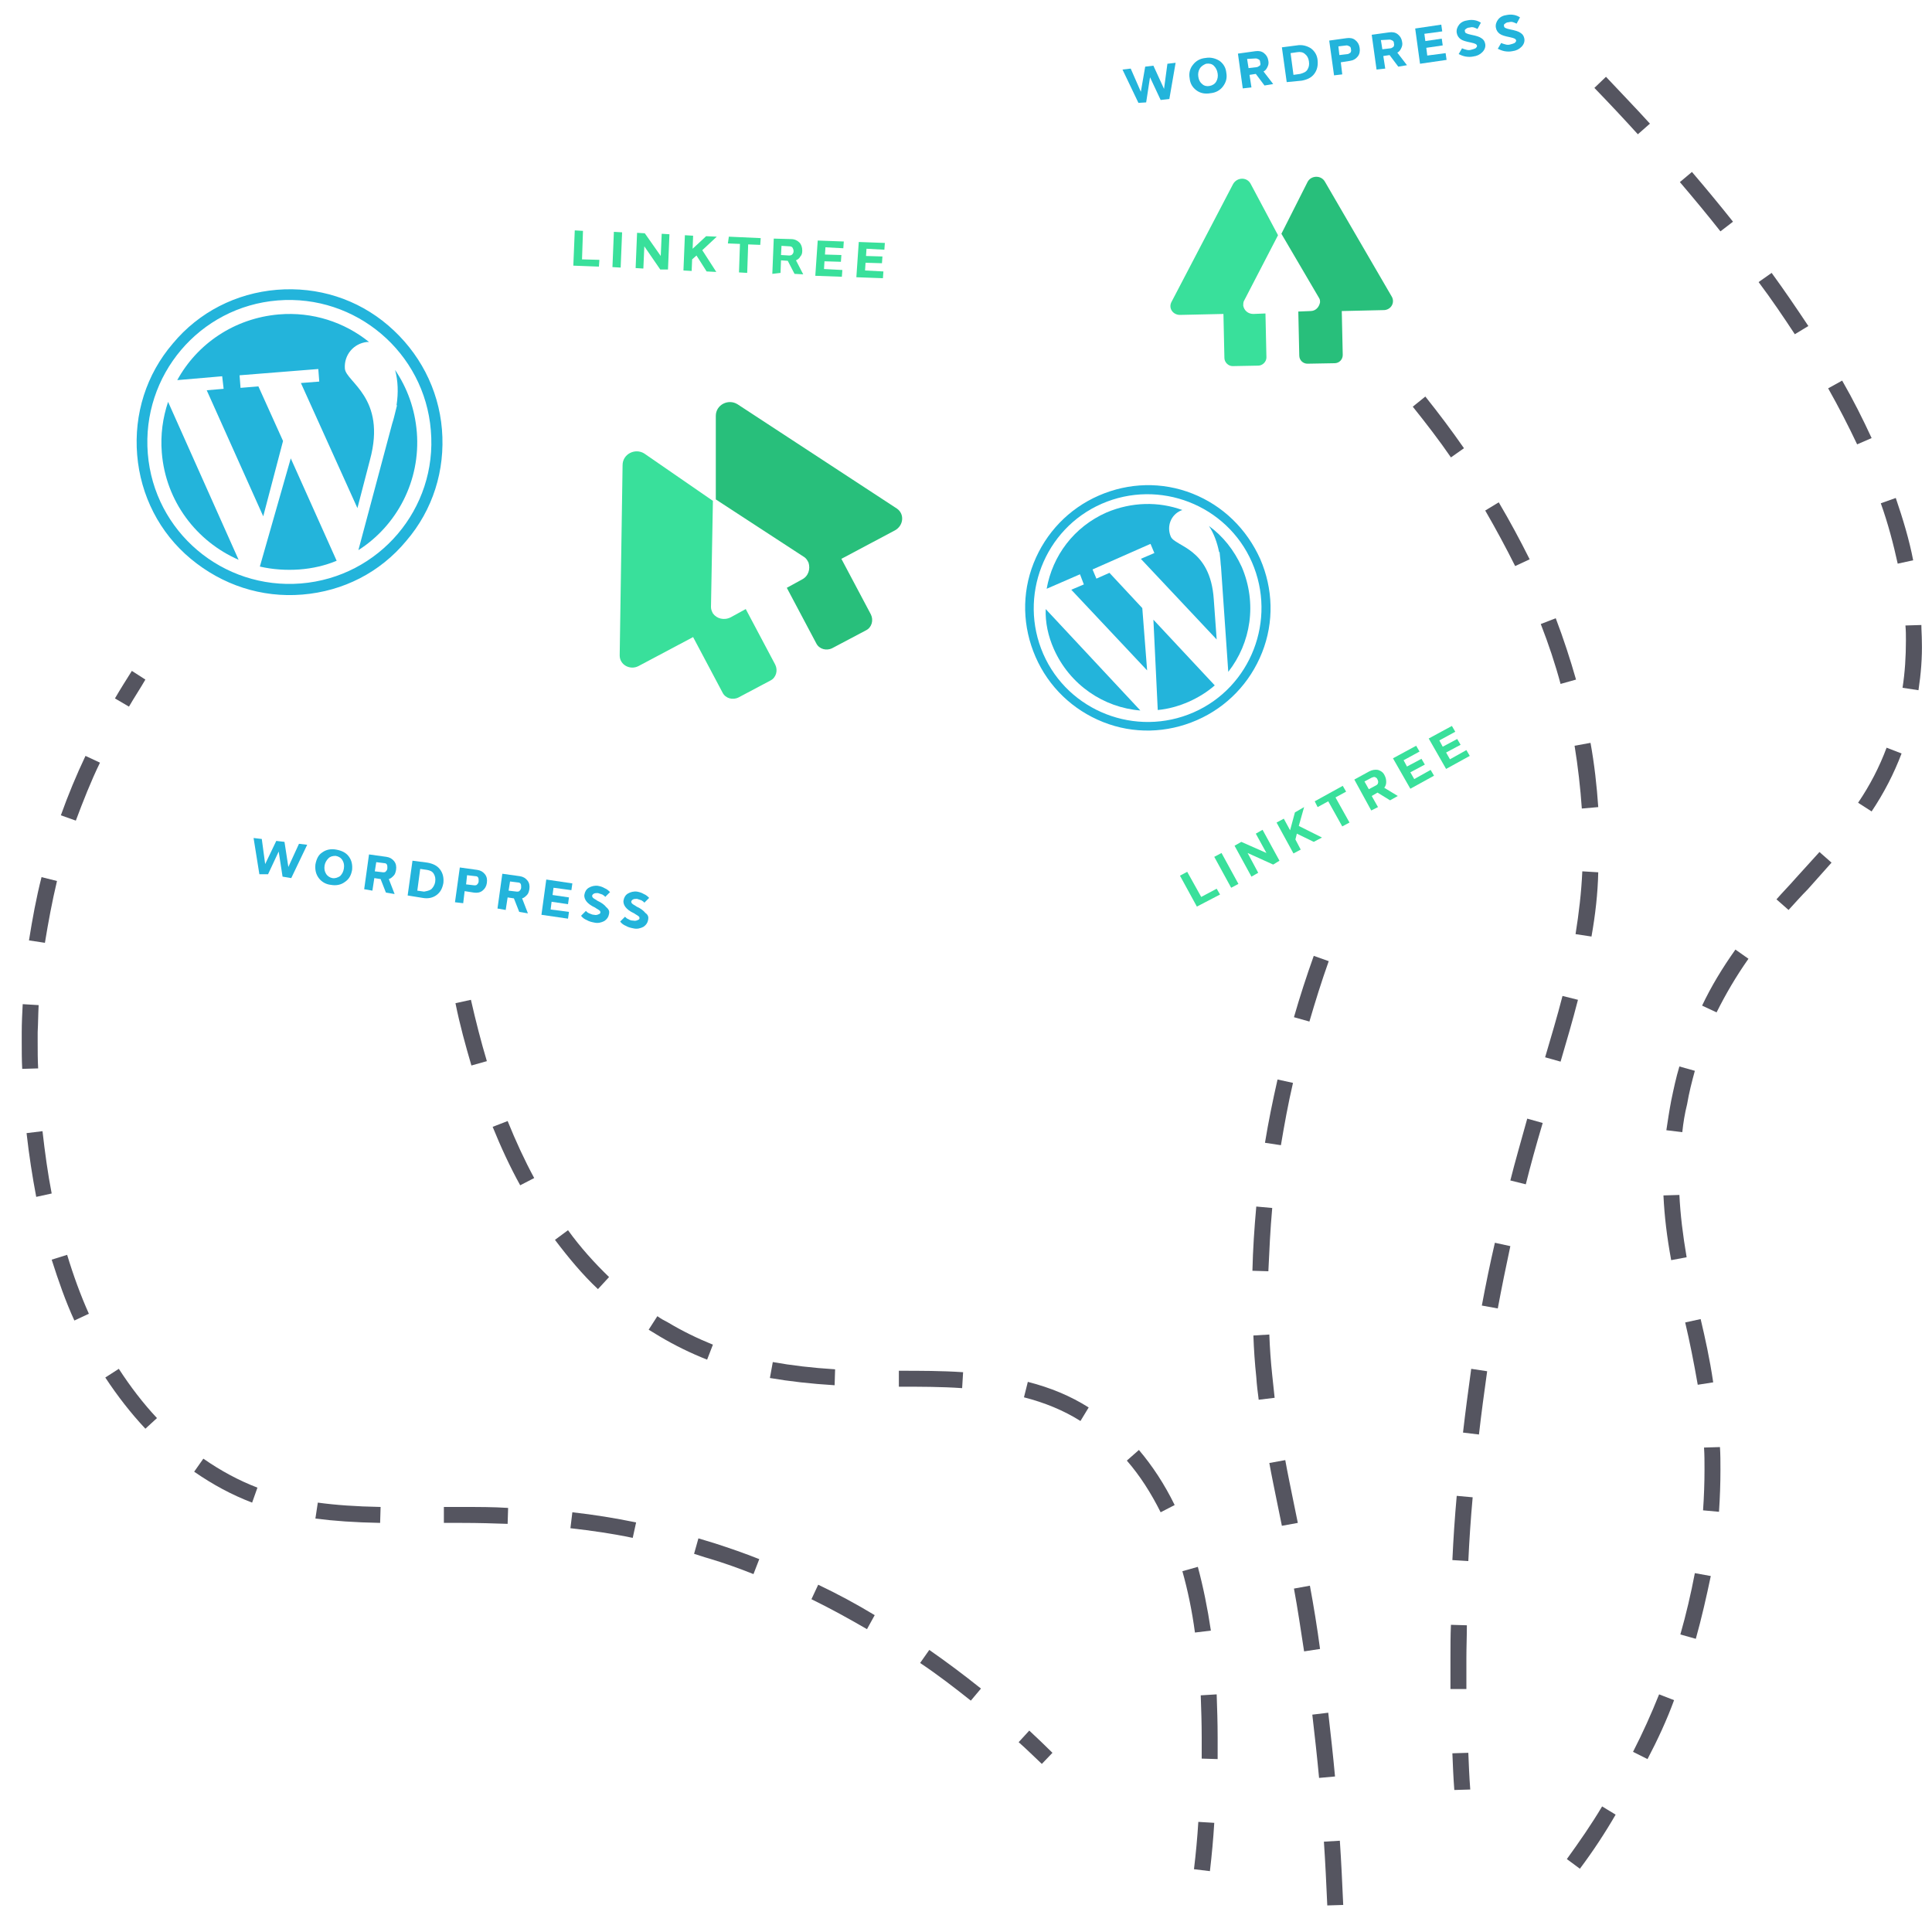 <?xml version="1.0" encoding="utf-8"?>
<!-- Generator: Adobe Illustrator 24.3.0, SVG Export Plug-In . SVG Version: 6.00 Build 0)  -->
<svg version="1.1" id="Camada_1" xmlns="http://www.w3.org/2000/svg" xmlns:xlink="http://www.w3.org/1999/xlink" x="0px" y="0px"
	 width="400px" height="400px" viewBox="0 0 400 400" style="enable-background:new 0 0 400 400;" xml:space="preserve">
<style type="text/css">
	.st0{fill:#23B4DB;}
	.st1{fill:#39E09B;}
	.st2{fill:#28BF7B;}
	.st3{fill:#555560;}
</style>
<g>
	<g>
		<path class="st0" d="M46.3,80.5l-3.5,0.3l11.7,26.1l4.1-15.6l-5.1-11.3l-3.7,0.3l-0.2-2.6l16.3-1.3l0.2,2.6l-3.8,0.3L74,105.2
			l2.6-10c3.5-12.9-5-16.1-5.2-18.9c-0.2-2.8,1.8-5.2,4.6-5.5c0.2,0,0.3,0,0.4,0c-5.1-4.1-11.7-6.3-18.7-5.7
			c-9.2,0.8-16.9,6.1-21,13.6l9.3-0.8L46.3,80.5L46.3,80.5L46.3,80.5z"/>
		<path class="st0" d="M33.5,93.7c0.8,10.1,7.2,18.4,15.9,22.2L34.8,83.2C33.7,86.5,33.2,90,33.5,93.7z"/>
		<path class="st0" d="M81.8,76.6c0.6,2.2,0.7,4.7,0.3,7.3l0.1,0l-0.3,1.2l0,0c-0.2,0.8-0.4,1.7-0.7,2.6l-7,26.2
			c8-5.1,12.9-14.4,12.1-24.4C85.9,84.6,84.3,80.3,81.8,76.6z"/>
		<path class="st0" d="M53.8,117.3c2.6,0.6,5.4,0.8,8.2,0.6c2.7-0.2,5.3-0.8,7.7-1.8l-9.5-21.2L53.8,117.3z"/>
		<path class="st0" d="M80.4,67.4c-6.4-5.5-14.6-8.1-23.1-7.4c-8.4,0.7-16.1,4.6-21.5,11.1c-5.5,6.4-8.1,14.6-7.4,23.1
			c0.7,8.4,4.6,16.1,11.1,21.5s14.6,8.1,23.1,7.4s16.1-4.6,21.5-11.1c5.5-6.4,8.1-14.6,7.4-23.1C90.8,80.5,86.8,72.9,80.4,67.4z
			 M62.3,120.8c-16.2,1.3-30.4-10.7-31.7-26.9s10.7-30.4,26.9-31.7C73.7,60.9,87.9,73,89.2,89.1C90.6,105.3,78.5,119.5,62.3,120.8z"
			/>
	</g>
</g>
<g>
	<g>
		<path class="st0" d="M224.4,121l-2.6,1.1l15.7,16.7l-1-12.9l-6.8-7.3l-2.7,1.2l-0.8-1.9l12-5.3l0.8,1.9l-2.8,1.2l15.7,16.7
			l-0.6-8.3c-0.7-10.7-8-10.9-8.9-13c-0.9-2.1,0-4.5,2.1-5.4c0.1,0,0.2-0.1,0.3-0.1c-4.9-1.8-10.5-1.7-15.7,0.5
			c-6.8,3-11.2,9-12.4,15.8l6.9-3L224.4,121L224.4,121L224.4,121z"/>
		<path class="st0" d="M218.2,134.4c3.3,7.4,10.3,12.1,17.9,12.7l-19.6-21C216.4,128.9,217,131.7,218.2,134.4z"/>
		<path class="st0" d="M250.3,108.9c1,1.5,1.7,3.4,2.1,5.4l0.1,0l0.1,1l0,0c0.1,0.7,0.1,1.4,0.2,2.1l1.5,21.7c4.7-6,6-14.2,2.8-21.7
			C255.5,113.9,253.2,111,250.3,108.9z"/>
		<path class="st0" d="M239.7,147c2.2-0.2,4.3-0.8,6.4-1.7c2-0.9,3.8-2,5.4-3.4l-12.7-13.6L239.7,147z"/>
		<path class="st0" d="M246.9,102.2c-6.3-2.5-13.2-2.3-19.4,0.4c-6.2,2.7-11,7.7-13.5,14c-2.5,6.3-2.3,13.2,0.4,19.4
			c2.7,6.2,7.7,11,14,13.5s13.2,2.3,19.4-0.4c6.2-2.7,11-7.7,13.5-14c2.5-6.3,2.3-13.2-0.4-19.4
			C258.1,109.5,253.2,104.7,246.9,102.2z M247.1,147.5c-11.9,5.2-25.9-0.2-31.1-12.1s0.2-25.9,12.1-31.1
			c11.9-5.2,25.9,0.2,31.1,12.1C264.4,128.3,259,142.3,247.1,147.5z"/>
	</g>
</g>
<path id="path18" class="st1" d="M133.4,93.9c-1.9-1.2-4.5,0.1-4.5,2.4l-0.6,39.4c0,2,2.2,3.1,3.9,2.2l11.3-6l6.1,11.5
	c0.6,1.2,2.1,1.6,3.3,1l6.6-3.5c1.2-0.6,1.6-2.1,1-3.3l-6.1-11.5l-3.1,1.7c-1.4,0.7-2.9,0.3-3.7-0.8c-0.2-0.4-0.4-0.8-0.4-1.3
	l0.4-22L133.4,93.9z"/>
<path id="path20" class="st2" d="M148.2,86.1c0-2.3,2.6-3.6,4.5-2.4l33,21.6c1.6,1.1,1.4,3.5-0.4,4.5l-11.1,5.9l6.1,11.5
	c0.6,1.2,0.2,2.7-1,3.3l-7,3.7c-1.2,0.6-2.7,0.2-3.3-1l-6.1-11.5l3.1-1.7c1.4-0.7,1.8-2.2,1.4-3.5c-0.2-0.4-0.4-0.8-0.8-1.1
	l-18.4-12L148.2,86.1z"/>
<path id="path18_1_" class="st1" d="M258.9,38c-0.8-1.4-2.8-1.3-3.6,0.1l-12.8,24.5c-0.6,1.3,0.4,2.6,1.8,2.6l9-0.2l0.2,9.1
	c0,0.9,0.8,1.7,1.7,1.7l5.3-0.1c0.9,0,1.7-0.8,1.7-1.7l-0.2-9.1l-2.5,0.1c-1.1,0-1.9-0.7-2.1-1.7c0-0.3,0-0.6,0.1-0.9l7.1-13.7
	L258.9,38z"/>
<path id="path20_1_" class="st2" d="M270.7,37.7c0.7-1.4,2.8-1.5,3.6-0.1l13.9,23.9c0.6,1.2-0.2,2.6-1.6,2.7l-8.8,0.2l0.2,9.1
	c0,0.9-0.7,1.7-1.7,1.7l-5.6,0.1c-0.9,0-1.7-0.7-1.7-1.7l-0.2-9.1l2.5-0.1c1.1,0,1.8-0.8,2-1.8c0-0.3,0-0.6-0.2-0.9l-7.8-13.3
	L270.7,37.7z"/>
<g>
	<path class="st0" d="M53.7,181l-1.2-7.5l1.7,0.2l0.7,5.2l2.3-4.8l1.7,0.2l0.8,5.2l2.2-4.8l1.7,0.2l-3.3,6.9l-1.8-0.3l-0.8-5.2
		l-2.2,4.7L53.7,181z"/>
	<path class="st0" d="M66,181.8c-0.6-0.8-0.8-1.7-0.7-2.8c0.2-1.1,0.6-2,1.4-2.5c0.8-0.6,1.8-0.8,2.9-0.6s2,0.6,2.6,1.4
		c0.6,0.8,0.8,1.7,0.7,2.8c-0.2,1.1-0.6,1.9-1.5,2.5c-0.8,0.6-1.8,0.8-2.9,0.6C67.5,183.1,66.6,182.6,66,181.8z M68,177.7
		c-0.4,0.4-0.7,0.9-0.8,1.5c-0.1,0.7,0,1.2,0.3,1.7c0.3,0.5,0.8,0.8,1.3,0.9c0.6,0.1,1.1-0.1,1.6-0.4c0.4-0.4,0.7-0.9,0.8-1.6
		c0.1-0.7,0-1.2-0.3-1.7c-0.3-0.5-0.8-0.8-1.4-0.9C68.9,177.2,68.4,177.3,68,177.7z"/>
	<path class="st0" d="M75.4,184.1l1-7.2l3.6,0.5c0.7,0.1,1.2,0.4,1.6,0.9c0.4,0.5,0.5,1.1,0.4,1.8c-0.1,0.5-0.2,0.9-0.5,1.2
		c-0.3,0.3-0.6,0.6-1,0.7l1.2,3.1l-1.8-0.3l-1.1-2.8l-1.3-0.2l-0.4,2.6L75.4,184.1z M77.9,178.5l-0.3,1.9l1.7,0.2
		c0.2,0,0.5,0,0.6-0.2c0.2-0.2,0.3-0.4,0.3-0.7c0-0.3,0-0.5-0.1-0.7c-0.1-0.2-0.3-0.3-0.6-0.3L77.9,178.5z"/>
	<path class="st0" d="M84.4,185.4l1-7.2l3.1,0.4c1.1,0.2,2,0.6,2.6,1.4c0.6,0.8,0.8,1.7,0.7,2.8c-0.2,1.1-0.6,1.9-1.4,2.5
		c-0.8,0.6-1.8,0.8-2.9,0.6L84.4,185.4z M89.3,184.1c0.4-0.4,0.7-0.9,0.8-1.5c0.1-0.7,0-1.2-0.3-1.7c-0.3-0.5-0.8-0.7-1.4-0.8
		l-1.4-0.2l-0.6,4.5l1.4,0.2C88.3,184.5,88.9,184.4,89.3,184.1z"/>
	<path class="st0" d="M95.9,187l-1.7-0.2l1-7.2l3.6,0.5c0.7,0.1,1.2,0.4,1.6,0.9c0.4,0.5,0.5,1.1,0.4,1.8c-0.1,0.7-0.4,1.2-0.9,1.6
		c-0.5,0.4-1.1,0.5-1.8,0.4l-1.9-0.3L95.9,187z M96.5,183.1l1.7,0.2c0.2,0,0.5,0,0.6-0.2c0.2-0.2,0.3-0.4,0.3-0.7
		c0-0.3,0-0.5-0.1-0.7c-0.1-0.2-0.3-0.3-0.6-0.3l-1.7-0.2L96.5,183.1z"/>
	<path class="st0" d="M103,188.1l1-7.2l3.6,0.5c0.7,0.1,1.2,0.4,1.6,0.9c0.4,0.5,0.5,1.1,0.4,1.8c-0.1,0.5-0.2,0.9-0.5,1.2
		c-0.3,0.3-0.6,0.6-1,0.7l1.2,3.1l-1.8-0.3l-1.1-2.8l-1.3-0.2l-0.4,2.6L103,188.1z M105.6,182.5l-0.3,1.9l1.7,0.2
		c0.2,0,0.5,0,0.6-0.2c0.2-0.2,0.3-0.4,0.3-0.7c0-0.3,0-0.5-0.1-0.7c-0.1-0.2-0.3-0.3-0.6-0.3L105.6,182.5z"/>
	<path class="st0" d="M113.1,182.1l5.4,0.8l-0.2,1.4l-3.7-0.5l-0.2,1.5l3.4,0.5l-0.2,1.4l-3.4-0.5l-0.2,1.6l3.8,0.5l-0.2,1.4
		l-5.5-0.8L113.1,182.1z"/>
	<path class="st0" d="M126.1,189.2c-0.1,0.6-0.4,1.1-1,1.5c-0.6,0.3-1.3,0.5-2.1,0.3c-0.5-0.1-1-0.2-1.5-0.5
		c-0.5-0.2-0.9-0.5-1.2-0.9l1-1c0.2,0.2,0.4,0.4,0.7,0.5s0.6,0.3,1,0.3c0.4,0.1,0.7,0,0.9-0.1c0.3-0.1,0.4-0.2,0.4-0.4
		c0-0.1,0-0.3-0.2-0.4c-0.2-0.2-0.5-0.3-0.9-0.6c-0.9-0.4-1.5-0.9-1.8-1.3c-0.3-0.4-0.5-0.9-0.4-1.4c0.1-0.6,0.4-1.1,0.9-1.4
		c0.5-0.3,1.2-0.5,1.9-0.4c0.5,0.1,0.9,0.2,1.4,0.5c0.5,0.2,0.8,0.5,1.1,0.8l-1,1c-0.1-0.2-0.3-0.3-0.6-0.5
		c-0.3-0.1-0.6-0.2-0.9-0.3c-0.3,0-0.6,0-0.8,0.1s-0.3,0.2-0.4,0.4c0,0.2,0,0.3,0.2,0.5c0.2,0.2,0.5,0.3,0.9,0.6
		c0.9,0.4,1.5,0.9,1.8,1.3C126.1,188.3,126.2,188.7,126.1,189.2z"/>
	<path class="st0" d="M134.2,190.4c-0.1,0.6-0.4,1.1-1,1.5c-0.6,0.3-1.3,0.5-2.1,0.3c-0.5-0.1-1-0.2-1.5-0.5
		c-0.5-0.2-0.9-0.5-1.2-0.9l1-1c0.2,0.2,0.4,0.4,0.7,0.5c0.3,0.2,0.6,0.3,1,0.3c0.4,0.1,0.7,0,0.9-0.1c0.3-0.1,0.4-0.2,0.4-0.4
		c0-0.1,0-0.3-0.2-0.4c-0.2-0.2-0.5-0.3-0.9-0.6c-0.9-0.4-1.5-0.9-1.8-1.3c-0.3-0.4-0.5-0.9-0.4-1.4c0.1-0.6,0.4-1.1,0.9-1.4
		c0.5-0.3,1.2-0.5,1.9-0.4c0.5,0.1,0.9,0.2,1.4,0.5c0.5,0.2,0.8,0.5,1.1,0.8l-1,1c-0.1-0.2-0.3-0.3-0.6-0.5
		c-0.3-0.1-0.6-0.2-0.9-0.3c-0.3,0-0.6,0-0.8,0.1c-0.2,0.1-0.3,0.2-0.4,0.4c0,0.2,0,0.3,0.2,0.5c0.2,0.2,0.5,0.3,0.9,0.6
		c0.9,0.4,1.5,0.9,1.8,1.3C134.2,189.4,134.3,189.9,134.2,190.4z"/>
</g>
<g>
	<path class="st0" d="M235.7,21.3l-3.3-6.9l1.7-0.2l2.1,4.8l0.9-5.2l1.7-0.2l2.2,4.8l0.7-5.2l1.7-0.2l-1.3,7.5l-1.8,0.2l-2.2-4.7
		l-0.8,5.2L235.7,21.3z"/>
	<path class="st0" d="M247.7,18.7c-0.8-0.6-1.3-1.4-1.4-2.5c-0.2-1.1,0.1-2.1,0.7-2.8c0.6-0.8,1.5-1.3,2.6-1.4
		c1.1-0.2,2.1,0.1,2.9,0.6c0.8,0.6,1.3,1.4,1.4,2.5c0.2,1.1-0.1,2-0.7,2.8c-0.6,0.8-1.5,1.3-2.6,1.4
		C249.5,19.5,248.5,19.3,247.7,18.7z M248.4,14.2c-0.3,0.5-0.4,1.1-0.3,1.7c0.1,0.7,0.4,1.2,0.8,1.5c0.4,0.4,1,0.5,1.5,0.4
		c0.6-0.1,1.1-0.4,1.4-0.9c0.3-0.5,0.4-1.1,0.3-1.7c-0.1-0.7-0.4-1.2-0.8-1.6c-0.4-0.4-1-0.5-1.6-0.4
		C249.2,13.4,248.7,13.7,248.4,14.2z"/>
	<path class="st0" d="M257.3,18.3l-1-7.2l3.6-0.5c0.7-0.1,1.3,0,1.8,0.4c0.5,0.4,0.8,0.9,0.9,1.6c0.1,0.5,0,0.9-0.2,1.3
		c-0.2,0.4-0.4,0.7-0.8,0.9l2,2.6l-1.8,0.3l-1.8-2.4l-1.3,0.2l0.4,2.6L257.3,18.3z M258.2,12.2l0.3,1.9l1.7-0.2
		c0.2,0,0.4-0.2,0.6-0.3s0.2-0.4,0.1-0.7c0-0.3-0.1-0.5-0.3-0.6c-0.2-0.1-0.4-0.2-0.6-0.2L258.2,12.2z"/>
	<path class="st0" d="M266.4,17l-1-7.2l3.1-0.4c1.1-0.2,2.1,0.1,2.9,0.6c0.8,0.6,1.3,1.4,1.4,2.5c0.1,1.1-0.1,2-0.7,2.8
		c-0.6,0.8-1.5,1.2-2.6,1.4L266.4,17z M270.7,14.4c0.3-0.5,0.4-1,0.3-1.7c-0.1-0.7-0.4-1.2-0.8-1.5c-0.4-0.4-1-0.5-1.6-0.4l-1.4,0.2
		l0.6,4.5l1.4-0.2C269.9,15.1,270.4,14.9,270.7,14.4z"/>
	<path class="st0" d="M277.9,15.4l-1.7,0.2l-1-7.2l3.6-0.5c0.7-0.1,1.3,0,1.8,0.4c0.5,0.4,0.8,0.9,0.9,1.6c0.1,0.7,0,1.3-0.4,1.8
		c-0.4,0.5-0.9,0.8-1.6,0.9l-1.9,0.3L277.9,15.4z M277.3,11.4l1.7-0.2c0.2,0,0.4-0.2,0.6-0.3c0.1-0.2,0.2-0.4,0.1-0.7
		c0-0.3-0.1-0.5-0.3-0.6c-0.2-0.1-0.4-0.2-0.6-0.2l-1.7,0.2L277.3,11.4z"/>
	<path class="st0" d="M285,14.4l-1-7.2l3.6-0.5c0.7-0.1,1.3,0,1.8,0.4c0.5,0.4,0.8,0.9,0.9,1.6c0.1,0.5,0,0.9-0.2,1.3
		c-0.2,0.4-0.4,0.7-0.8,0.9l2,2.6l-1.8,0.3l-1.8-2.4l-1.3,0.2l0.4,2.6L285,14.4z M285.9,8.3l0.3,1.9l1.7-0.2c0.2,0,0.4-0.2,0.6-0.3
		c0.1-0.2,0.2-0.4,0.1-0.7c0-0.3-0.1-0.5-0.3-0.6c-0.2-0.1-0.4-0.2-0.6-0.2L285.9,8.3z"/>
	<path class="st0" d="M293,5.9l5.4-0.8l0.2,1.4l-3.7,0.5l0.2,1.5l3.4-0.5l0.2,1.4l-3.4,0.5l0.2,1.6l3.8-0.5l0.2,1.4l-5.5,0.8
		L293,5.9z"/>
	<path class="st0" d="M307.5,9.1c0.1,0.6-0.1,1.2-0.6,1.7c-0.5,0.5-1.1,0.8-1.9,0.9c-0.5,0.1-1,0.1-1.6,0c-0.5-0.1-1-0.3-1.4-0.5
		l0.7-1.2c0.2,0.1,0.5,0.2,0.9,0.3c0.3,0.1,0.7,0.1,1,0c0.4-0.1,0.7-0.2,0.9-0.3c0.2-0.2,0.3-0.3,0.3-0.5c0-0.1-0.1-0.3-0.3-0.4
		c-0.2-0.1-0.5-0.2-1-0.3c-1-0.2-1.7-0.4-2.1-0.7c-0.4-0.3-0.7-0.7-0.8-1.3c-0.1-0.6,0.1-1.2,0.5-1.7c0.4-0.5,1-0.8,1.8-0.9
		c0.5-0.1,1-0.1,1.5,0c0.5,0.1,0.9,0.3,1.2,0.5L305.9,6c-0.2-0.1-0.4-0.2-0.7-0.3c-0.3-0.1-0.6-0.1-0.9,0c-0.3,0-0.6,0.1-0.8,0.3
		c-0.2,0.1-0.3,0.3-0.2,0.5c0,0.2,0.1,0.3,0.3,0.4c0.2,0.1,0.5,0.2,1,0.3c1,0.2,1.7,0.4,2.1,0.7C307.2,8.2,307.4,8.6,307.5,9.1z"/>
	<path class="st0" d="M315.6,8c0.1,0.6-0.1,1.2-0.6,1.7c-0.5,0.5-1.1,0.8-1.9,0.9c-0.5,0.1-1,0.1-1.6,0c-0.5-0.1-1-0.3-1.4-0.5
		l0.7-1.2c0.2,0.1,0.5,0.2,0.9,0.3c0.3,0.1,0.7,0.1,1,0c0.4-0.1,0.7-0.2,0.9-0.3c0.2-0.2,0.3-0.3,0.3-0.5c0-0.1-0.1-0.3-0.3-0.4
		c-0.2-0.1-0.5-0.2-1-0.3c-1-0.2-1.7-0.4-2.1-0.7c-0.4-0.3-0.7-0.7-0.8-1.3c-0.1-0.6,0.1-1.2,0.5-1.7c0.4-0.5,1-0.8,1.8-0.9
		c0.5-0.1,1-0.1,1.5,0c0.5,0.1,0.9,0.3,1.2,0.5L314,4.9c-0.2-0.1-0.4-0.2-0.7-0.3c-0.3-0.1-0.6-0.1-0.9,0c-0.3,0-0.6,0.1-0.8,0.3
		c-0.2,0.1-0.3,0.3-0.2,0.5c0,0.2,0.1,0.3,0.3,0.4c0.2,0.1,0.5,0.2,1,0.3c1,0.2,1.7,0.4,2.1,0.7C315.3,7.1,315.5,7.5,315.6,8z"/>
</g>
<g>
	<path class="st1" d="M118.7,55l0.3-7.3l1.7,0.1l-0.2,5.9l3.6,0.1l-0.1,1.4L118.7,55z"/>
	<path class="st1" d="M128.5,55.4l-1.7-0.1l0.3-7.3l1.7,0.1L128.5,55.4z"/>
	<path class="st1" d="M136.7,55.8l-3.3-4.8l-0.2,4.6l-1.6-0.1l0.3-7.3l1.6,0.1l3.3,4.7l0.2-4.6l1.6,0.1l-0.3,7.3L136.7,55.8z"/>
	<path class="st1" d="M146.3,56.2l-2.1-3.3l-0.9,0.8l-0.1,2.4l-1.7-0.1l0.3-7.3l1.7,0.1l-0.1,2.7l2.8-2.6l2.2,0.1l-3,2.8l2.9,4.5
		L146.3,56.2z"/>
	<path class="st1" d="M150.9,49l6.6,0.3l-0.1,1.4l-2.5-0.1l-0.2,5.9l-1.7-0.1l0.2-5.9l-2.5-0.1L150.9,49z"/>
	<path class="st1" d="M159.9,56.7l0.3-7.3l3.6,0.1c0.7,0,1.3,0.3,1.7,0.7c0.4,0.4,0.6,1,0.6,1.7c0,0.5-0.1,0.9-0.4,1.2
		c-0.2,0.4-0.5,0.6-0.9,0.8l1.5,2.9l-1.8-0.1l-1.4-2.7l-1.4-0.1l-0.1,2.6L159.9,56.7z M161.8,50.9l-0.1,1.9l1.7,0.1
		c0.3,0,0.5-0.1,0.6-0.2c0.2-0.2,0.3-0.4,0.3-0.7c0-0.3-0.1-0.5-0.2-0.7c-0.1-0.2-0.4-0.3-0.6-0.3L161.8,50.9z"/>
	<path class="st1" d="M169.3,49.8l5.4,0.2l-0.1,1.4l-3.7-0.2l-0.1,1.5l3.4,0.1l-0.1,1.4l-3.4-0.1l-0.1,1.6l3.8,0.2l-0.1,1.4
		l-5.5-0.2L169.3,49.8z"/>
	<path class="st1" d="M177.8,50.1l5.4,0.2l-0.1,1.4l-3.7-0.2l-0.1,1.5l3.4,0.1l-0.1,1.4l-3.4-0.1l-0.1,1.6l3.8,0.2l-0.1,1.4
		l-5.5-0.2L177.8,50.1z"/>
</g>
<g>
	<path class="st1" d="M247.8,187.7l-3.5-6.4l1.5-0.8l2.9,5.2l3.2-1.7l0.7,1.2L247.8,187.7z"/>
	<path class="st1" d="M256.4,183l-1.5,0.8l-3.5-6.4l1.5-0.8L256.4,183z"/>
	<path class="st1" d="M263.6,179l-5.3-2.4l2.2,4.1l-1.4,0.8l-3.5-6.4l1.4-0.8l5.2,2.3l-2.2-4l1.4-0.8l3.5,6.4L263.6,179z"/>
	<path class="st1" d="M272,174.3l-3.5-1.7l-0.3,1.2l1.1,2.1l-1.5,0.8l-3.5-6.4l1.5-0.8l1.3,2.4l1-3.7l1.9-1.1l-1.1,3.9l4.8,2.4
		L272,174.3z"/>
	<path class="st1" d="M272.2,165.9l5.8-3.2l0.7,1.2l-2.2,1.2l2.9,5.2l-1.5,0.8l-2.9-5.2l-2.2,1.2L272.2,165.9z"/>
	<path class="st1" d="M283.9,167.8l-3.5-6.4l3.1-1.7c0.6-0.3,1.2-0.4,1.8-0.3c0.6,0.2,1.1,0.5,1.4,1.2c0.2,0.4,0.3,0.8,0.3,1.3
		c0,0.4-0.1,0.8-0.4,1.2l2.8,1.7l-1.6,0.9l-2.6-1.6l-1.2,0.7l1.3,2.3L283.9,167.8z M282.5,161.8l0.9,1.6l1.5-0.8
		c0.2-0.1,0.4-0.3,0.4-0.5c0.1-0.2,0-0.5-0.1-0.7c-0.1-0.3-0.3-0.4-0.5-0.5c-0.2-0.1-0.4,0-0.7,0.1L282.5,161.8z"/>
	<path class="st1" d="M288.4,157l4.8-2.6l0.7,1.2l-3.3,1.8l0.7,1.3l3-1.6l0.7,1.2l-3,1.6l0.8,1.4l3.4-1.9l0.7,1.2l-4.9,2.7
		L288.4,157z"/>
	<path class="st1" d="M295.8,152.9l4.8-2.6l0.7,1.2l-3.3,1.8l0.7,1.3l3-1.6l0.7,1.2l-3,1.6l0.8,1.4l3.4-1.9l0.7,1.2l-4.9,2.7
		L295.8,152.9z"/>
</g>
<g>
	<path class="st3" d="M26.7,146.3l-2.9-1.7c1.1-1.9,2.3-3.8,3.5-5.7l2.8,1.8C29,142.6,27.8,144.4,26.7,146.3z"/>
	<path class="st3" d="M201,352.1c-3.4-2.7-6.9-5.4-10.5-7.8l1.9-2.7c3.6,2.5,7.2,5.2,10.7,8L201,352.1z M179.5,337.3
		c-3.8-2.2-7.6-4.3-11.5-6.2l1.4-3c4,1.9,7.9,4,11.7,6.3L179.5,337.3z M156,325.9c-3-1.2-6.1-2.3-9.1-3.2c-1.1-0.3-2.2-0.7-3.2-1
		l0.9-3.2c1.1,0.3,2.2,0.7,3.3,1c3.1,1,6.3,2.1,9.3,3.3L156,325.9z M131,318.4c-4.3-0.9-8.5-1.5-12.9-2l0.4-3.3
		c4.5,0.5,8.8,1.2,13.2,2.1L131,318.4z M105.1,315.5c-2.9-0.1-5.9-0.2-9.6-0.2c-1.2,0-2.4,0-3.6,0l0-3.3c1.2,0,2.4,0,3.6,0
		c3.7,0,6.7,0,9.7,0.2L105.1,315.5z M78.7,315.3c-5.3-0.1-9.5-0.4-13.4-0.9l0.5-3.3c3.7,0.5,7.8,0.8,13,0.9L78.7,315.3z M52.2,311.1
		c-4.2-1.6-8.1-3.7-12-6.4l1.9-2.7c3.6,2.5,7.3,4.5,11.2,6L52.2,311.1z M30.1,295.8c-3-3.2-5.8-6.8-8.3-10.6l2.8-1.8
		c2.4,3.7,5,7.1,7.9,10.2L30.1,295.8z M15.4,273.4c-1.8-3.9-3.3-8.2-4.7-12.6l3.2-1c1.3,4.3,2.8,8.4,4.5,12.2L15.4,273.4z
		 M7.5,247.8c-0.8-4.2-1.5-8.7-2-13.2l3.3-0.4c0.5,4.4,1.1,8.8,1.9,12.9L7.5,247.8z M4.6,221.3c-0.1-1.8-0.1-3.6-0.1-5.5
		c0-0.8,0-1.5,0-2.1c0-1.9,0.1-3.9,0.2-5.8l3.3,0.2c-0.1,1.9-0.1,3.7-0.2,5.6c0,0.6,0,1.3,0,2.1c0,1.9,0,3.6,0.1,5.4L4.6,221.3z
		 M9.3,195.2L6,194.7c0.7-4.4,1.5-8.8,2.6-13.1l3.2,0.8C10.8,186.6,10,190.9,9.3,195.2z M15.7,169.9l-3.1-1.1
		c1.5-4.2,3.2-8.3,5.1-12.3l3,1.4C18.8,161.8,17.2,165.9,15.7,169.9z"/>
	<path class="st3" d="M215.7,365.2c-1.6-1.5-3.2-3.1-4.8-4.5l2.2-2.4c1.6,1.5,3.2,3,4.8,4.6L215.7,365.2z"/>
</g>
<path class="st3" d="M250.5,387.4l-3.3-0.4c0.4-3.3,0.7-6.6,0.9-9.8l3.3,0.2C251.2,380.7,250.9,384,250.5,387.4z M252.1,364.2
	l-3.3-0.1c0-1.5,0-2.9,0-4.3c0-3-0.1-6-0.2-8.8l3.3-0.2c0.1,2.9,0.2,5.9,0.2,8.9C252.1,361.2,252.1,362.7,252.1,364.2z M247.4,338
	c-0.6-4.5-1.5-8.8-2.6-12.7l3.2-0.9c1.1,4.1,2,8.5,2.7,13.2L247.4,338z M240.3,313.1c-2-4-4.3-7.6-7-10.7l2.5-2.2
	c2.8,3.3,5.3,7.1,7.4,11.4L240.3,313.1z M223.7,294.2c-3.5-2.2-7.4-3.8-11.7-4.9l0.8-3.2c4.7,1.2,8.8,2.9,12.6,5.3L223.7,294.2z
	 M199.2,287.4c-4.3-0.3-8.8-0.3-13.1-0.3l0-3.3c4.4,0,8.9,0,13.3,0.3L199.2,287.4z M172.8,286.8c-4.9-0.3-9.3-0.8-13.4-1.5l0.6-3.3
	c3.9,0.7,8.1,1.2,12.9,1.5L172.8,286.8z M146.4,281.5c-3.3-1.3-6.6-2.9-9.8-4.8c-0.8-0.5-1.5-0.9-2.3-1.4l1.8-2.8
	c0.7,0.5,1.4,0.9,2.2,1.3c3,1.8,6.1,3.3,9.3,4.6L146.4,281.5z M123.8,266.9c-3.2-3-6.1-6.5-8.9-10.2l2.7-2c2.6,3.6,5.5,6.8,8.5,9.7
	L123.8,266.9z M107.7,245.4c-2.1-3.8-4-7.9-5.7-12.1l3.1-1.2c1.7,4.2,3.5,8.1,5.5,11.8L107.7,245.4z M97.6,220.6
	c-1.2-4.1-2.4-8.4-3.3-12.9l3.2-0.7c1,4.4,2.1,8.7,3.3,12.7L97.6,220.6z"/>
<path class="st3" d="M327.1,386.9l-2.7-2c2.6-3.6,5.1-7.2,7.3-10.9l2.8,1.7C332.3,379.5,329.8,383.3,327.1,386.9z M341.1,364.2
	l-3-1.5c2-3.9,3.8-7.9,5.4-11.9l3.1,1.2C345.1,356.1,343.2,360.2,341.1,364.2z M351.1,339.3l-3.2-0.9c1.2-4.2,2.2-8.5,3-12.7
	l3.3,0.6C353.3,330.6,352.3,335,351.1,339.3z M355.9,313l-3.3-0.3c0.2-2.9,0.3-5.7,0.3-8.5c0-1.5,0-3.1-0.1-4.5l3.3-0.1
	c0.1,1.5,0.1,3.1,0.1,4.7C356.2,307.1,356.1,310,355.9,313z M351.5,286.7c-0.8-4.6-1.7-9.1-2.6-12.9l3.2-0.7
	c0.9,3.8,1.9,8.3,2.6,13.1L351.5,286.7z M346,260.9c-0.9-4.9-1.4-9.1-1.6-13.4l3.3-0.1c0.2,4.1,0.7,8.2,1.5,12.9L346,260.9z
	 M348.3,234.4L345,234c0.3-2,0.6-4,1-6.1c0.5-2.4,1-4.8,1.7-7.1l3.2,0.9c-0.6,2.2-1.2,4.5-1.6,6.9
	C348.8,230.6,348.5,232.5,348.3,234.4z M355.4,209.6l-3-1.4c1.9-4,4.2-7.8,6.9-11.6l2.7,1.9C359.4,202.2,357.3,205.8,355.4,209.6z
	 M370.3,188.4l-2.5-2.2c1.3-1.5,2.7-2.9,4-4.4c1.6-1.8,3.3-3.6,4.9-5.4l2.5,2.2c-1.6,1.8-3.3,3.7-4.9,5.5
	C372.9,185.5,371.6,187,370.3,188.4z M387.5,168l-2.8-1.8c2.5-3.7,4.4-7.4,5.9-11.4l3.1,1.2C392.1,160.2,390.1,164.1,387.5,168z
	 M397.2,142.9l-3.3-0.5c0.5-3.2,0.7-6.5,0.7-9.8c0-1,0-2.1-0.1-3.1l3.3-0.1c0,1.1,0.1,2.2,0.1,3.3
	C398,136.1,397.7,139.6,397.2,142.9z M392.9,116.7c-0.9-4.1-2-8.3-3.5-12.5l3.1-1.1c1.5,4.4,2.8,8.7,3.6,12.9L392.9,116.7z
	 M384.5,92c-1.8-3.8-3.8-7.7-6-11.6l2.9-1.6c2.3,4,4.3,8,6.1,11.9L384.5,92z M371.6,69.2c-2.3-3.5-4.8-7.2-7.5-10.8l2.7-1.9
	c2.7,3.7,5.2,7.4,7.6,11L371.6,69.2z M356.2,47.9c-2.6-3.3-5.5-6.8-8.4-10.2l2.5-2.1c2.9,3.4,5.8,6.9,8.5,10.3L356.2,47.9z
	 M339.1,27.8c-2.9-3.2-5.9-6.4-9-9.6l2.4-2.3c3.1,3.3,6.2,6.5,9.1,9.7L339.1,27.8z"/>
<path class="st3" d="M301.1,370.6c-0.2-2.6-0.3-5.1-0.4-7.6l3.3-0.1c0.1,2.5,0.2,5,0.4,7.6L301.1,370.6z M300.3,349.7
	c0-2.2,0-4.3,0-6.4c0-2.3,0-4.6,0.1-6.9l3.3,0.1c0,2.2-0.1,4.5-0.1,6.8c0,2.1,0,4.2,0,6.4L300.3,349.7z M304,323.2l-3.3-0.2
	c0.2-4.4,0.5-8.9,0.9-13.3l3.3,0.3C304.5,314.4,304.2,318.9,304,323.2z M306.2,297l-3.3-0.4c0.5-4.4,1.1-8.8,1.7-13.2l3.3,0.5
	C307.3,288.2,306.7,292.6,306.2,297z M310.1,270.9l-3.3-0.6c0.8-4.3,1.7-8.7,2.7-13l3.2,0.7C311.8,262.2,310.9,266.6,310.1,270.9z
	 M315.9,245.2l-3.2-0.8c1-4,2.2-8.1,3.5-12.8l3.2,0.9C318,237.2,316.9,241.2,315.9,245.2z M323.1,219.8l-3.2-0.9
	c1.2-4.1,2.5-8.4,3.6-12.7l3.2,0.8C325.6,211.3,324.3,215.7,323.1,219.8z M329.5,193.9l-3.3-0.5c0.7-4.4,1.2-8.6,1.4-13l3.3,0.2
	C330.8,185,330.3,189.4,329.5,193.9z M327.5,167.4c-0.3-4.3-0.8-8.7-1.5-13l3.3-0.6c0.8,4.4,1.3,8.9,1.6,13.3L327.5,167.4z
	 M323.1,141.6c-1.1-4.1-2.5-8.3-4.1-12.4l3.1-1.2c1.6,4.2,3,8.5,4.2,12.7L323.1,141.6z M313.7,117.2c-1.9-3.8-4-7.7-6.2-11.5
	l2.8-1.7c2.3,3.9,4.4,7.8,6.4,11.8L313.7,117.2z M300.4,94.7c-2.4-3.5-5.1-7-7.9-10.5l2.6-2.1c2.8,3.5,5.5,7.1,8,10.7L300.4,94.7z"
	/>
<path class="st3" d="M274.8,394.5c-0.2-4.4-0.4-8.8-0.7-13.2l3.3-0.2c0.3,4.4,0.5,8.9,0.7,13.3L274.8,394.5z M273.1,368.1
	c-0.4-4.3-0.9-8.8-1.4-13.1l3.3-0.4c0.5,4.4,1,8.8,1.4,13.2L273.1,368.1z M270,341.9c-0.7-4.5-1.3-8.7-2.1-13l3.3-0.6
	c0.8,4.3,1.5,8.6,2.1,13.1L270,341.9z M265.4,315.9c-0.3-1.5-0.6-2.9-0.9-4.4c-0.6-3-1.2-5.8-1.7-8.6l3.3-0.6
	c0.5,2.8,1.1,5.6,1.7,8.6c0.3,1.4,0.6,2.9,0.9,4.4L265.4,315.9z M260.6,289.8c-0.2-1.5-0.4-3.1-0.5-4.7c-0.3-2.8-0.5-5.7-0.6-8.6
	l3.3-0.2c0.1,2.8,0.3,5.6,0.6,8.4c0.2,1.6,0.3,3.1,0.5,4.7L260.6,289.8z M262.6,263.2l-3.3-0.1c0.1-4.4,0.4-8.9,0.8-13.3l3.3,0.3
	C263,254.5,262.8,258.9,262.6,263.2z M265.2,237.1l-3.3-0.5c0.7-4.3,1.6-8.7,2.6-13.1l3.2,0.7C266.7,228.5,265.9,232.9,265.2,237.1z
	 M271.1,211.5l-3.2-0.9c1.2-4.2,2.6-8.5,4.1-12.7l3.1,1.1C273.6,203.2,272.3,207.4,271.1,211.5z"/>
</svg>
